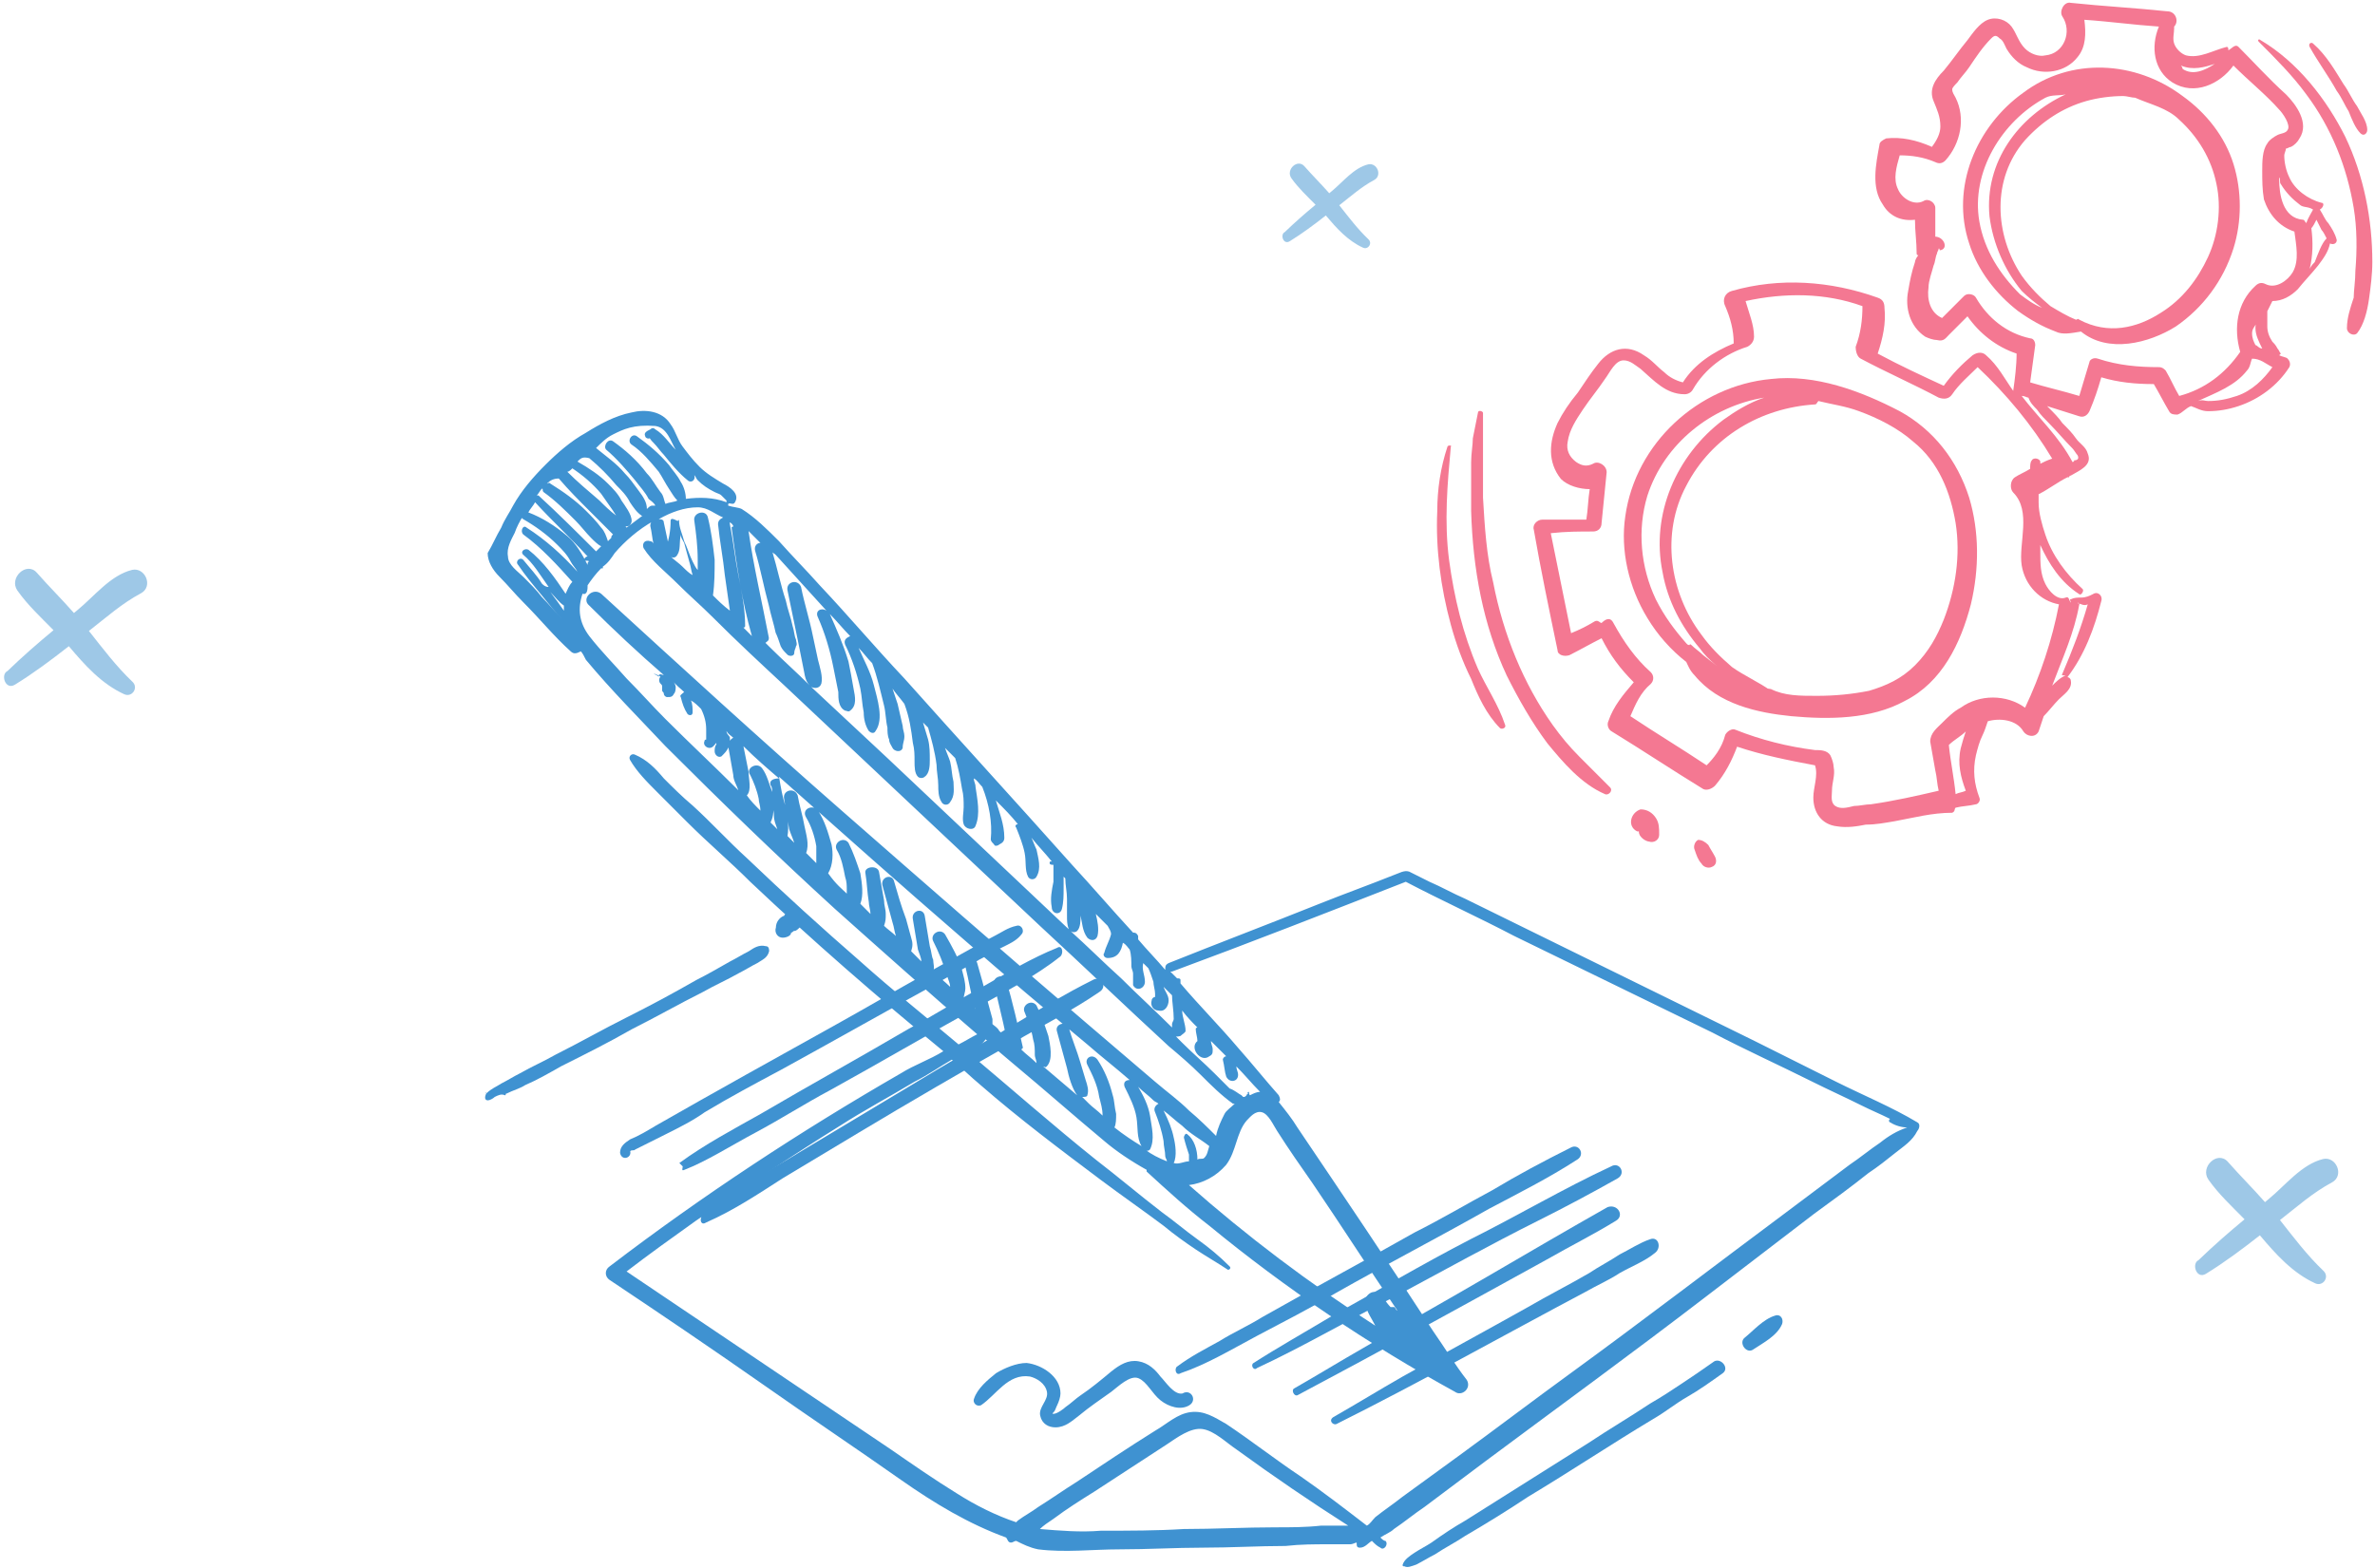 <svg width="415" height="274" viewBox="0 0 415 274" fill="none" xmlns="http://www.w3.org/2000/svg">
<path d="M87.58 92.226C88.172 90.745 89.06 89.561 89.652 88.376C91.132 85.711 93.204 83.341 95.276 81.268C97.348 79.195 99.716 77.122 102.38 75.641C104.748 74.161 107.412 72.68 110.372 72.088C112.74 71.495 115.7 71.791 117.18 74.161C118.068 75.345 118.364 76.826 119.252 78.011C120.14 79.195 121.028 80.38 122.212 81.564C123.396 82.749 124.876 83.638 126.356 84.526C127.54 85.118 129.316 86.303 128.428 87.784C128.132 88.376 127.54 87.784 127.244 88.08C127.244 88.08 127.244 88.08 127.244 88.376C128.132 88.672 129.02 88.672 129.612 88.968C131.98 90.449 134.052 92.522 136.124 94.595C138.492 97.261 140.86 99.63 143.228 102.295C148.26 107.626 152.996 113.253 158.028 118.584C167.796 129.541 177.564 140.203 187.332 151.161C190.884 155.011 194.436 159.157 197.988 163.007C198.284 163.007 198.58 163.007 198.876 163.599C198.876 163.895 198.876 163.895 198.876 164.191C200.356 165.968 202.132 167.745 203.612 169.522C203.612 168.93 203.612 168.634 204.204 168.338C213.084 164.784 221.668 161.526 230.548 157.972C234.988 156.195 239.132 154.714 243.572 152.938C244.46 152.641 245.348 152.049 246.236 152.345C247.42 152.938 248.604 153.53 249.788 154.122C251.86 155.011 253.932 156.195 256.004 157.084C272.876 165.376 289.748 173.668 306.62 181.961C311.356 184.33 316.092 186.699 320.828 189.068C325.564 191.438 330.596 193.511 335.036 196.176C335.628 196.472 335.332 197.361 335.036 197.657C334.148 199.434 332.668 200.322 331.188 201.507C329.708 202.691 328.228 203.876 326.452 205.061C323.492 207.43 320.236 209.799 316.98 212.168C310.764 216.907 304.252 221.941 298.036 226.68C285.308 236.453 272.284 245.93 259.556 255.407C256.004 258.072 252.452 260.738 248.9 263.403C247.124 264.588 245.348 266.068 243.572 267.253C242.98 267.845 242.092 268.141 241.204 268.734C241.5 269.03 241.796 269.326 242.092 269.326C242.684 269.918 241.796 271.103 241.204 270.511C240.612 270.214 240.316 269.918 239.724 269.326C239.132 269.622 238.54 270.511 237.652 270.511C237.06 270.511 237.06 270.214 237.06 269.622C236.764 269.622 236.468 269.918 235.876 269.918C234.692 269.918 233.212 269.918 232.028 269.918C229.66 269.918 227.292 269.918 224.628 270.214C219.892 270.214 215.156 270.511 210.124 270.511C205.388 270.511 200.652 270.807 195.62 270.807C190.884 270.807 186.148 271.399 181.412 270.807C179.932 270.511 178.748 269.918 177.564 269.326C177.268 269.326 176.972 269.622 176.676 269.622C176.084 269.622 176.084 269.03 175.788 268.734C169.276 266.364 163.356 262.811 157.436 258.664C149.444 253.038 141.452 247.707 133.46 242.08C124.58 235.861 115.404 229.641 106.524 223.718C105.636 223.126 105.636 221.941 106.524 221.349C122.804 208.911 139.972 197.657 157.436 187.588C159.804 186.107 162.468 185.218 164.836 183.738C153.292 174.261 142.044 164.488 131.092 154.122C127.54 150.568 123.692 147.311 120.14 143.757C118.364 141.98 116.588 140.203 114.812 138.426C113.036 136.649 111.26 134.872 110.076 132.799C109.78 132.207 110.372 131.614 110.964 131.911C113.036 132.799 114.516 134.28 115.996 136.057C117.476 137.538 119.252 139.314 121.028 140.795C124.284 143.757 127.244 147.014 130.5 149.976C137.012 156.195 143.524 162.118 150.332 168.041C155.956 173.076 161.876 177.814 167.5 182.553C168.684 181.961 169.572 181.368 170.756 180.776C162.468 173.668 154.18 166.264 145.892 158.861C135.828 149.68 126.06 140.203 116.292 130.43C111.556 125.395 106.82 120.657 102.38 115.326C102.084 114.734 101.788 114.141 101.492 113.845C100.9 114.141 100.308 114.438 99.716 113.845C96.756 111.18 94.388 108.218 91.428 105.257C89.948 103.776 88.764 102.295 87.284 100.814C86.1 99.63 85.212 98.149 85.212 96.668C86.1 95.188 86.692 93.707 87.58 92.226ZM98.532 106.738C98.532 106.441 98.532 106.145 98.532 105.849C97.644 105.257 97.052 104.368 96.164 103.48C97.052 104.664 97.94 105.849 98.532 106.738ZM105.044 95.484C104.452 95.188 103.86 94.595 103.268 94.003C102.38 93.114 101.492 91.93 100.604 91.041C98.828 89.264 97.052 87.487 94.98 86.007C94.684 85.711 94.98 85.414 94.684 85.414C94.388 85.711 94.092 86.303 93.796 86.599H94.092C97.644 89.857 100.9 93.114 104.156 96.372C104.748 95.78 105.044 95.484 105.044 95.484ZM102.972 98.149C102.676 97.853 102.084 98.149 102.084 97.853C102.084 97.557 102.38 97.261 102.676 97.261C99.716 94.003 96.46 91.041 93.5 87.784C93.204 88.376 92.612 88.968 92.316 89.561C94.684 90.449 97.052 91.93 99.124 93.707C100.604 94.891 101.788 96.964 102.676 98.741C102.676 98.445 102.676 98.149 102.972 98.149ZM95.572 84.526C95.868 84.526 95.868 84.23 96.164 84.526C98.532 86.007 100.604 87.487 102.38 89.264C103.268 90.153 104.156 91.041 105.044 92.226C105.636 92.818 105.932 93.707 106.228 94.595C106.524 94.299 106.524 94.299 106.82 94.003C106.82 93.707 106.82 93.707 107.116 93.411C106.82 93.114 106.228 92.522 105.932 92.226C105.044 91.338 103.86 90.153 102.972 89.264C101.196 87.487 99.42 85.711 97.644 83.638C96.756 83.638 96.164 83.934 95.572 84.526C95.868 84.526 95.868 84.526 95.572 84.526ZM100.9 80.676C102.972 81.861 104.748 83.045 106.228 84.526C107.116 85.414 108.004 86.303 108.596 87.487C109.188 88.376 110.372 89.857 110.372 91.041C110.372 91.634 109.78 92.226 109.188 91.93C108.3 91.338 107.708 90.153 107.116 89.264C106.524 88.376 105.636 87.191 105.044 86.303C103.564 84.526 101.788 83.045 100.012 81.861C99.716 82.157 99.42 82.453 99.124 82.453C100.9 84.23 102.676 85.711 104.748 87.487C105.636 88.376 106.524 89.264 107.708 90.153C108.3 90.745 108.892 91.338 109.484 92.226C110.668 91.338 111.852 90.449 113.036 89.561C112.74 89.857 112.444 90.153 112.148 90.153C111.26 89.561 110.668 88.672 110.076 87.784C109.484 86.599 108.596 85.711 107.708 84.822C106.228 83.045 104.748 81.564 102.972 80.084C101.788 79.787 101.492 80.084 100.9 80.676ZM107.116 75.938C105.932 76.53 105.044 77.418 104.156 78.307C105.932 79.787 107.708 80.972 109.188 82.749C110.076 83.638 110.668 84.526 111.556 85.711C112.444 86.895 113.036 87.784 113.036 88.968C113.332 88.672 113.628 88.376 113.924 88.376C114.22 88.376 114.22 88.376 114.516 88.376C114.22 87.784 113.628 87.487 113.332 87.191C112.74 86.007 111.852 85.118 110.964 83.934C109.484 82.157 107.708 80.084 105.932 78.603C105.34 78.011 106.228 76.53 107.116 77.122C109.188 78.603 111.26 80.38 113.036 82.749C113.924 83.638 114.516 84.822 115.404 86.007C115.996 86.599 115.996 87.487 116.292 88.08C116.884 87.784 117.772 87.784 118.364 87.487C117.772 86.895 117.476 86.303 116.884 85.414C116.292 84.526 115.7 83.341 115.108 82.453C113.628 80.676 112.148 78.899 110.372 77.714C109.484 77.122 110.372 75.641 111.26 76.234C113.332 77.714 115.108 79.195 116.884 81.268C117.476 82.157 118.364 83.045 118.956 84.23C119.548 85.118 119.844 86.303 119.844 87.191C122.212 86.895 124.58 86.895 126.948 87.784C126.948 87.784 126.948 87.784 126.948 87.487C126.652 87.191 126.356 86.895 126.06 86.599C125.764 86.303 125.468 86.303 124.876 86.007C123.692 85.414 122.804 84.822 121.916 83.934C121.62 83.638 121.62 83.341 121.324 83.045C121.62 83.934 120.732 84.526 120.14 83.934C118.66 82.749 117.18 80.972 115.996 79.491C115.404 78.899 114.812 78.011 114.22 77.418C113.924 77.122 113.628 76.826 113.332 76.234C113.332 76.234 113.628 76.234 113.628 76.53C113.332 76.826 112.74 76.53 112.74 76.234C112.444 75.641 113.036 75.345 113.628 75.049C113.924 74.753 114.22 74.753 114.516 75.049C115.996 75.938 116.884 77.418 118.068 78.603C117.18 77.122 116.588 74.753 114.516 74.457C110.668 74.161 108.892 75.049 107.116 75.938ZM116.292 96.668C116.588 96.964 116.884 96.964 116.884 97.261C116.588 96.964 115.996 96.668 116.292 96.076C116.884 94.299 117.18 92.818 117.18 91.041C117.18 90.449 117.772 90.745 118.364 91.041C118.364 91.041 118.66 91.041 118.66 90.745C118.66 90.745 118.66 90.745 118.66 91.041C118.66 92.226 119.252 93.411 119.548 94.595C120.14 95.78 120.436 96.964 121.028 98.149C121.324 98.741 121.62 99.334 121.916 99.63C121.916 99.037 121.916 98.445 121.916 97.853C121.916 95.484 121.62 93.114 121.324 91.041C121.028 89.561 123.396 88.968 123.692 90.449C124.284 92.818 124.58 95.188 124.876 97.853C124.876 99.926 124.876 101.999 124.58 104.072C125.468 104.961 126.356 105.849 127.54 106.738C127.244 104.664 126.948 102.591 126.652 100.518C126.356 97.557 125.764 94.595 125.468 91.634C125.468 91.041 125.764 90.745 126.356 90.449C124.876 89.857 123.692 88.672 121.916 88.672C119.548 88.672 117.18 89.561 115.108 90.745C115.404 90.745 115.996 90.745 115.996 91.338C116.292 92.818 116.588 94.003 116.884 95.484C116.588 96.076 116.292 96.372 116.292 96.668ZM118.364 96.964C118.068 97.557 117.476 97.557 117.18 97.261C117.772 97.853 118.66 98.445 119.252 99.037C119.844 99.63 120.436 100.222 121.028 100.518C120.732 99.63 120.732 99.037 120.436 98.149C120.14 96.964 119.844 96.076 119.548 94.891C119.252 94.299 118.956 94.003 118.956 93.411C118.66 94.891 118.956 96.076 118.364 96.964ZM126.948 91.041C127.244 91.041 127.54 91.041 127.54 91.634C128.132 94.595 128.428 97.557 129.02 100.518C129.612 103.48 130.204 106.441 130.204 109.403C130.204 109.699 129.908 109.699 129.908 109.699C130.5 110.291 130.796 110.588 131.388 111.18C129.612 104.961 128.724 98.741 127.836 92.226C127.836 91.93 128.132 92.226 128.132 91.93C127.836 91.338 127.54 91.338 126.948 91.041ZM111.852 75.938C111.852 75.938 111.556 75.938 111.852 75.938V75.938ZM126.356 86.895C126.356 86.895 126.652 86.895 126.356 86.895C126.652 86.895 126.652 86.895 126.356 86.895C126.652 86.895 126.652 86.895 126.356 86.895ZM155.956 120.361C156.252 121.249 156.548 122.138 156.844 123.026C157.14 124.211 157.436 125.691 157.732 126.876C157.732 127.468 158.028 128.061 158.028 128.653C158.028 129.541 157.732 129.838 157.732 130.726C157.436 131.614 156.252 131.318 155.956 130.726C155.66 130.134 155.364 129.838 155.364 129.245C155.068 128.653 155.068 127.764 155.068 127.172C154.772 125.988 154.772 124.507 154.476 123.322C153.884 120.953 153.292 118.288 152.404 115.918C151.516 115.03 150.924 114.141 150.036 113.253C150.924 115.326 152.108 117.399 152.7 119.768C153.292 122.138 154.476 125.691 152.996 127.764C152.7 128.357 152.108 128.061 151.812 127.764C151.22 126.876 150.924 125.691 150.924 124.507C150.628 123.026 150.628 121.841 150.332 120.361C149.74 117.695 148.852 115.03 147.668 112.661C147.372 111.772 147.964 111.476 148.556 111.18C147.372 109.995 146.188 108.514 145.004 107.33C146.188 109.995 147.372 112.661 148.26 115.622C148.556 117.103 148.852 118.584 149.148 120.361C149.444 121.841 149.74 123.322 148.556 124.211C148.26 124.507 147.964 124.211 147.668 124.211C146.484 123.618 146.484 122.138 146.484 120.953C146.188 119.472 145.892 117.991 145.596 116.511C145.004 113.549 144.116 110.588 142.932 107.922C142.34 106.738 143.524 106.145 144.412 106.738C141.452 103.48 138.492 100.222 135.532 96.964C135.236 96.668 134.94 96.668 134.94 96.372C135.828 99.334 136.42 102.295 137.308 104.961C137.604 106.441 138.196 107.922 138.492 109.403C138.788 110.291 138.788 111.18 139.084 111.772C139.084 112.068 139.38 112.661 139.084 112.957C139.084 113.253 138.788 113.549 138.788 114.141C138.788 114.734 137.9 114.734 137.604 114.438C137.012 113.845 136.716 113.549 136.42 112.957C136.124 112.068 135.828 111.18 135.532 110.588C135.236 109.107 134.644 107.33 134.348 105.849C133.46 102.591 132.868 99.334 131.98 96.372C131.684 95.484 132.276 94.891 132.868 94.891C132.276 94.299 131.388 93.411 130.796 92.818C131.684 99.037 133.164 105.257 134.348 111.476C134.348 112.068 134.052 112.068 133.756 112.364C134.052 112.661 134.052 112.661 134.348 112.957C136.716 115.326 139.084 117.399 141.452 119.768C140.564 118.88 140.564 117.399 140.268 116.214C139.972 114.734 139.676 113.253 139.38 111.772C138.788 108.811 138.196 106.145 137.604 103.184C137.308 101.703 139.38 101.111 139.972 102.591C140.564 105.553 141.452 108.218 142.044 111.18C142.34 112.661 142.636 113.845 142.932 115.326C143.228 116.511 143.82 118.288 143.524 119.472C143.228 120.361 142.34 120.361 141.748 120.064C146.188 124.211 150.628 128.357 155.068 132.503C165.724 142.572 176.084 152.345 186.74 162.414C186.444 161.526 186.444 160.934 186.444 160.045C186.444 159.157 186.444 158.268 186.444 157.084C186.444 155.899 186.148 154.714 186.148 153.53L185.852 153.234C185.852 153.826 185.852 154.714 185.852 155.307C185.852 156.491 185.852 157.676 185.556 158.861C185.26 160.045 183.78 159.749 183.78 158.564C183.484 157.084 183.78 155.603 184.076 154.122C184.076 153.53 184.076 152.641 184.076 152.049C184.076 151.753 184.076 151.457 184.076 151.161C183.78 151.161 183.188 151.161 183.484 150.568C183.484 150.568 183.484 150.568 183.78 150.568C182.596 149.088 181.412 147.903 180.228 146.422C180.524 147.014 180.82 147.903 181.116 148.495C181.412 149.976 182.004 151.753 181.116 153.234C180.82 153.826 179.932 153.826 179.636 153.234C179.044 152.049 179.34 150.568 179.044 149.088C178.748 147.607 178.156 146.126 177.564 144.645C177.268 144.349 177.564 144.053 177.86 144.053C176.676 142.572 175.492 141.388 174.012 139.907C174.604 141.98 175.492 144.053 175.492 146.422C175.492 147.014 175.196 147.311 174.604 147.607C174.308 147.903 173.716 147.903 173.716 147.607C173.42 147.311 173.124 147.014 173.124 146.718C173.42 143.757 172.828 140.499 171.644 137.538C171.052 136.945 170.756 136.353 170.164 136.057C170.164 136.649 170.46 136.945 170.46 137.538C170.756 139.611 171.348 142.276 170.46 144.349C170.164 145.238 168.684 144.941 168.388 144.053C168.092 143.164 168.388 141.98 168.388 141.091C168.388 139.907 168.388 139.018 168.092 137.834C167.796 136.057 167.5 134.28 166.908 132.503C166.316 131.911 165.724 131.318 165.132 130.726C165.428 131.614 165.724 132.207 166.02 133.095C166.316 134.28 166.316 135.464 166.612 136.649C166.612 137.834 166.908 139.018 166.02 140.203C165.724 140.795 164.836 140.795 164.54 140.203C163.948 139.314 163.948 138.13 163.948 137.241C163.948 136.057 163.652 134.872 163.652 133.688C163.356 131.318 162.764 129.245 162.172 127.172C161.876 126.876 161.58 126.58 161.284 126.284C161.58 127.172 161.876 128.357 162.172 129.245C162.468 130.43 162.468 131.614 162.468 132.799C162.468 133.688 162.468 135.168 161.58 135.761C161.284 136.057 160.692 136.057 160.396 135.761C159.804 135.168 159.804 133.984 159.804 133.095C159.804 131.911 159.804 131.022 159.508 129.838C159.212 127.468 158.916 125.395 158.028 123.026C157.14 121.841 156.548 121.249 155.956 120.361ZM200.06 171.595C200.06 172.78 198.58 173.372 197.988 172.188C197.988 171.891 197.988 171.891 197.988 171.595C197.988 171.003 197.988 170.707 197.988 170.114C197.988 169.818 197.692 169.226 197.692 168.93C197.692 168.041 197.692 166.857 197.396 165.968C197.1 165.672 196.804 165.08 196.212 164.784C195.916 166.264 195.324 167.449 193.548 167.449C192.956 167.449 192.66 166.857 192.956 166.561C193.252 165.376 193.844 164.488 194.14 163.303C194.14 162.711 193.844 162.414 193.548 161.822L193.252 161.526C192.66 160.934 192.068 160.341 191.476 159.749C191.772 160.934 192.068 162.414 191.772 163.599C191.476 164.488 190.588 164.488 189.996 163.895C189.108 162.711 189.108 161.23 188.812 160.045C188.516 158.861 188.516 157.676 188.516 156.491C188.516 156.491 188.516 156.491 188.516 156.195C188.516 156.491 188.812 156.788 188.812 157.084C188.812 157.972 188.812 159.157 188.812 160.045C188.812 160.934 188.812 162.118 188.22 162.711C187.924 163.007 187.332 163.007 187.036 162.711C189.996 165.376 192.956 168.338 195.916 171.003C198.876 173.964 201.836 176.63 204.796 179.591C204.796 179.295 204.796 179.295 204.796 178.999C204.796 179.295 204.796 179.295 204.796 178.999C204.796 178.703 205.092 178.407 205.092 178.111C205.092 176.63 204.796 175.149 204.796 173.964C204.204 173.372 203.908 173.076 203.316 172.484C203.612 173.372 204.204 173.964 204.204 174.853C204.204 175.741 203.612 176.926 202.428 176.63C201.54 176.63 200.948 175.741 201.244 174.853C201.244 174.557 201.54 174.261 201.836 174.261C201.836 173.964 201.836 173.964 201.836 173.668C201.836 173.076 201.54 172.188 201.54 171.595C201.244 170.707 200.948 169.818 200.652 169.226C200.356 168.93 200.06 168.634 199.764 168.338C199.468 169.522 200.06 170.411 200.06 171.595ZM200.948 200.914C200.652 201.211 200.356 201.211 200.06 200.914C201.244 201.803 202.428 202.395 203.908 202.988C203.908 202.691 203.612 202.395 203.612 202.099C203.612 201.211 203.316 200.322 203.316 199.434C203.02 197.657 202.428 195.88 201.836 194.399C201.54 193.807 201.836 193.214 202.428 192.918C202.132 192.622 201.836 192.622 201.54 192.326C200.652 191.438 199.764 190.845 198.876 189.957C199.764 191.438 200.652 193.214 200.948 194.991C201.244 197.064 201.836 199.138 200.948 200.914ZM205.092 198.841C205.388 200.026 205.684 202.099 205.092 203.284C205.98 203.58 206.868 202.988 207.756 202.988C207.756 202.691 207.756 202.099 207.756 201.803C207.46 200.914 207.164 200.026 206.868 198.841C206.868 198.545 207.164 197.953 207.46 198.249C208.644 199.138 209.236 200.914 209.236 202.691C209.532 202.395 210.124 202.691 210.42 202.395C211.012 201.803 211.012 201.211 211.308 200.322C209.828 199.138 208.052 198.249 206.572 196.768C205.388 195.88 204.5 194.991 203.316 194.103C204.204 195.88 204.796 197.361 205.092 198.841ZM207.756 207.134C217.82 216.018 228.772 224.311 240.316 231.714C239.724 230.53 238.836 229.345 238.54 227.864C238.244 226.68 239.724 225.199 240.908 226.088C241.796 226.68 242.092 227.568 242.98 228.457C243.276 228.457 243.276 228.457 243.572 228.457C243.868 228.457 243.868 229.049 244.164 229.049C239.132 221.645 234.396 214.241 229.364 206.838C227.292 203.876 225.22 200.914 223.148 197.657C222.556 196.768 221.668 194.695 220.484 194.399C219.3 194.103 218.412 195.288 217.82 195.88C216.044 197.953 216.044 201.211 214.268 203.58C212.492 205.653 210.124 206.838 207.756 207.134ZM216.932 191.438L217.228 191.734C217.524 191.734 217.524 191.734 217.82 191.438C217.82 191.141 218.412 191.141 218.116 191.141C217.82 191.141 218.116 190.845 218.116 190.845C218.412 190.845 218.116 191.141 218.412 191.438C219.004 191.141 219.596 190.845 220.188 190.845C218.708 189.364 217.524 187.884 216.044 186.403C216.044 186.995 216.34 187.291 216.34 187.884C216.34 189.068 214.86 189.364 214.268 188.18C213.972 187.291 213.972 186.403 213.676 185.218C213.676 184.922 213.972 184.626 214.268 184.626C213.38 183.738 212.492 182.849 211.604 181.961C211.604 182.553 211.9 182.849 211.9 183.441C211.9 184.034 211.9 184.33 211.308 184.626C209.828 185.811 207.756 183.145 209.236 181.961C209.236 181.368 208.94 180.48 208.94 179.888C208.94 179.591 209.236 179.591 209.236 179.591C208.348 178.703 207.46 177.814 206.572 176.63C206.572 177.814 207.164 178.999 207.164 180.184C207.164 180.48 206.572 180.776 206.276 181.072C205.388 181.368 204.5 181.072 204.204 179.888C205.092 180.776 205.684 181.368 206.572 182.257C208.348 184.034 210.42 185.811 212.196 187.588C213.084 188.476 213.972 189.364 214.86 190.253C215.748 190.549 216.34 191.141 216.932 191.438ZM206.868 267.253C212.196 267.253 217.524 266.957 222.852 266.957C225.516 266.957 228.18 266.957 230.844 266.661C232.324 266.661 233.508 266.661 234.988 266.661C235.284 266.661 235.284 266.661 235.58 266.661C229.068 262.514 222.556 258.072 216.044 253.334C214.268 252.149 212.196 250.076 210.124 249.78C208.052 249.484 205.684 251.261 203.908 252.445C199.764 255.111 195.324 258.072 191.18 260.738C188.812 262.218 186.444 263.699 184.076 265.476C183.188 266.068 182.3 266.661 181.708 267.253C185.26 267.549 188.812 267.845 192.364 267.549C197.396 267.549 202.132 267.549 206.868 267.253ZM169.276 184.034C176.676 190.253 184.076 196.768 191.476 202.691C195.324 205.653 199.172 208.911 203.02 211.872C205.092 213.353 207.164 215.13 209.236 216.611C211.308 218.091 213.084 219.572 214.86 221.349C215.156 221.645 214.86 221.941 214.564 221.941C212.788 220.757 210.716 219.572 208.94 218.388C207.164 217.203 205.092 215.722 203.316 214.241C199.764 211.576 195.916 208.911 192.364 206.245C185.26 200.914 178.156 195.584 171.348 189.661C169.572 188.18 168.092 186.699 166.316 185.218C164.244 186.403 162.172 187.884 159.804 189.068C155.364 191.734 150.924 194.103 146.78 196.768C138.196 202.099 129.908 207.726 121.62 213.353C117.476 216.314 113.332 219.276 109.484 222.238C124.876 232.603 140.268 242.968 155.66 253.334C159.508 255.999 163.356 258.664 167.204 261.034C170.46 263.107 174.012 264.884 177.564 266.068L177.86 265.772C179.044 264.884 180.228 264.291 181.412 263.403C183.78 261.922 185.852 260.441 188.22 258.961C192.66 255.999 197.1 253.038 201.836 250.076C203.908 248.891 205.684 247.114 208.052 246.818C210.42 246.522 212.196 247.707 214.268 248.891C218.708 251.853 222.852 255.111 227.292 258.072C231.14 260.738 234.988 263.699 238.836 266.661C239.428 266.364 239.724 265.772 240.316 265.18C241.796 263.995 243.572 262.811 245.052 261.626C248.308 259.257 251.564 256.888 254.82 254.518C261.332 249.78 267.548 245.041 274.06 240.303C287.084 230.826 299.812 221.053 312.54 211.576C316.092 208.911 319.644 206.245 323.196 203.58C324.972 202.395 326.748 200.914 328.524 199.73C330.004 198.545 331.484 197.657 333.26 197.064C332.372 197.064 331.188 196.768 330.3 196.176C330.004 196.176 330.004 195.584 330.3 195.584C328.524 194.695 327.044 194.103 325.268 193.214C322.308 191.734 319.644 190.549 316.684 189.068C310.764 186.107 304.844 183.441 299.22 180.48C287.676 174.853 276.132 169.226 264.588 163.599C258.372 160.341 251.86 157.38 245.644 154.122C232.028 159.453 218.412 164.784 204.796 169.818C204.796 169.818 204.796 169.818 204.5 169.818C204.796 170.114 205.388 170.707 205.684 171.003C205.98 171.003 206.276 171.003 206.276 171.299C206.276 171.299 206.276 171.595 206.276 171.891C209.532 175.741 213.084 179.295 216.34 183.145C218.708 185.811 221.076 188.772 223.444 191.438C223.74 192.03 223.74 192.326 223.444 192.622C224.628 194.103 225.812 195.584 226.7 197.064C234.692 208.911 242.684 220.757 250.38 232.603C252.452 235.564 254.228 238.526 256.3 241.191C257.188 242.672 255.412 244.153 254.228 243.264C239.132 234.972 224.628 225.199 211.308 214.241C207.46 211.28 203.908 208.022 200.356 204.764C200.356 204.764 200.356 204.764 200.356 204.468C197.692 202.988 195.028 201.211 192.956 199.434C187.628 194.991 182.596 190.549 177.268 186.107C175.492 184.626 173.716 183.145 172.236 181.664C171.348 182.849 170.46 183.441 169.276 184.034ZM147.964 156.195C147.964 155.899 147.964 155.603 147.964 155.603C147.964 154.714 147.964 154.122 147.668 153.234C147.372 151.753 147.076 149.976 146.188 148.495C145.596 147.311 147.372 146.126 148.26 147.311C149.148 149.088 149.74 150.864 150.332 152.641C150.628 154.418 150.924 156.491 150.332 157.972C150.924 158.564 151.516 159.157 152.108 159.749C152.108 159.157 151.812 158.268 151.812 157.676C151.516 155.899 151.516 154.418 151.22 152.641C150.924 151.457 153.292 151.161 153.588 152.345C153.884 154.122 154.18 155.603 154.476 157.38C154.476 158.268 154.772 158.861 154.772 159.749C154.772 160.638 154.772 160.934 154.476 161.822C155.068 162.414 155.956 163.007 156.548 163.599C156.252 162.711 156.252 162.118 155.956 161.23C155.364 159.157 154.772 156.788 154.18 154.714C153.884 153.234 155.956 152.641 156.252 154.122C156.844 156.195 157.436 158.268 158.324 160.638C158.62 161.822 158.916 162.711 159.212 163.895C159.508 164.784 159.508 165.376 159.212 166.264C159.804 166.857 160.396 167.449 160.988 168.041C160.988 167.449 160.692 166.857 160.396 165.968C160.1 164.191 159.804 162.414 159.508 160.638C159.212 159.157 161.284 158.564 161.58 160.045C161.876 161.822 162.172 163.599 162.468 165.376C162.764 166.264 162.764 167.153 163.06 167.745C163.06 168.338 163.356 169.226 163.06 169.818C163.948 170.707 165.132 171.595 166.02 172.484C166.02 171.891 165.724 171.299 165.428 170.411C164.836 168.338 163.948 166.264 163.06 164.488C162.468 163.303 164.244 162.118 165.132 163.303C166.316 165.376 167.5 167.449 168.092 169.522C168.388 170.707 168.684 171.595 168.684 172.78C168.684 173.372 168.388 173.964 168.388 174.557C168.98 175.149 169.868 175.741 170.46 176.334C170.46 176.038 170.164 175.741 170.164 175.445C169.572 173.372 169.276 171.299 168.684 168.93C168.388 167.449 170.46 167.153 170.756 168.338C171.348 170.411 171.94 172.484 172.532 174.853C172.828 176.038 173.124 176.926 173.42 178.111C173.42 178.407 173.42 178.703 173.42 178.999C173.716 179.295 174.308 179.591 174.604 180.184C174.9 180.48 175.196 180.776 175.788 181.072C175.196 178.111 174.308 174.853 173.716 171.891C173.42 170.707 175.492 170.114 175.788 171.299C176.972 175.149 177.86 179.295 178.748 183.145L178.452 183.441C179.34 184.33 180.228 184.922 181.116 185.811C181.116 185.218 180.82 184.922 180.82 184.33C180.82 183.441 180.82 182.553 180.524 181.664C180.228 179.888 179.636 178.407 179.044 176.926C178.452 175.741 180.228 174.557 181.116 175.741C182.004 177.518 182.596 179.295 183.188 181.072C183.484 182.553 184.076 185.218 182.892 186.403C182.596 186.699 182.596 186.403 182.3 186.403C184.372 188.18 186.148 189.661 188.22 191.438C187.332 190.253 186.74 188.18 186.444 186.699C185.852 184.626 185.26 182.257 184.668 180.184C184.372 178.999 186.148 178.407 186.74 179.591C187.332 181.664 188.22 183.738 188.812 185.811C189.108 186.699 189.404 187.884 189.7 188.772C189.996 189.661 190.292 190.549 189.996 191.438C189.996 191.734 189.404 191.734 189.108 191.734C189.404 192.03 189.996 192.622 190.292 192.918C190.884 193.511 191.772 194.103 192.66 194.991C192.66 193.807 192.364 192.918 192.068 191.734C191.772 189.661 190.884 187.884 189.996 186.107C189.404 184.922 190.884 184.034 191.772 185.218C192.956 186.995 193.844 189.068 194.436 191.438C194.732 192.326 194.732 193.511 195.028 194.695C195.028 195.584 195.028 196.472 194.732 197.064C196.212 198.249 197.988 199.434 199.468 200.322C198.58 198.841 198.876 197.064 198.58 195.288C198.284 193.511 197.396 191.734 196.508 189.957C196.212 189.068 196.804 188.772 197.396 188.772C195.028 186.699 192.364 184.626 189.996 182.553C182.892 176.63 175.492 170.411 168.388 164.191C157.436 154.714 146.78 145.238 136.124 135.761C136.42 137.538 136.716 139.314 137.308 141.091C137.604 142.868 137.9 144.349 137.604 146.126C137.9 146.422 138.492 147.014 138.788 147.311C138.492 146.422 138.196 145.83 137.9 144.941C137.604 143.164 137.308 141.388 137.012 139.611C136.716 138.13 138.788 137.538 139.38 139.018C139.676 140.795 140.268 142.572 140.564 144.349C140.86 145.83 141.452 147.607 140.86 149.088C141.452 149.68 142.044 150.272 142.636 150.864V150.568C142.636 149.68 142.636 148.791 142.636 147.903C142.34 146.126 141.748 144.349 140.86 142.868C139.972 141.388 142.044 140.499 142.932 141.684C144.116 143.461 144.708 145.534 145.3 147.607C145.596 149.088 145.596 151.161 144.708 152.641C146.188 154.714 147.076 155.307 147.964 156.195ZM130.5 139.018C130.204 139.314 130.204 139.018 130.5 139.018C131.092 139.907 131.98 140.795 132.868 141.684C132.868 140.795 132.572 140.203 132.572 139.611C132.276 138.13 131.684 136.649 131.092 135.464C130.204 134.28 132.276 133.095 133.164 134.28C134.052 135.464 134.348 136.945 134.94 138.426C134.94 138.13 134.94 137.538 134.644 137.241C134.348 136.353 135.236 136.057 136.124 136.057C134.052 134.28 131.98 132.503 129.908 130.43C130.204 131.911 130.5 133.391 130.796 134.872C130.796 136.057 131.388 138.13 130.5 139.018ZM134.94 140.203C135.236 141.388 135.236 142.572 134.644 143.757C134.94 144.053 135.532 144.645 135.828 144.941C135.532 144.053 135.236 143.461 135.236 142.572C135.236 141.684 134.94 141.091 134.94 140.203ZM102.972 111.18C105.044 113.845 107.412 116.214 109.484 118.584C111.852 120.953 113.924 123.322 116.292 125.691C120.436 129.838 124.876 133.984 129.02 138.13C128.724 137.241 128.132 136.353 128.132 135.464C127.836 133.688 127.54 132.207 127.244 130.43C127.244 129.838 127.54 129.245 128.132 128.949C127.836 128.653 127.244 128.357 126.948 127.764C126.948 128.357 127.54 128.653 127.54 128.949C127.54 129.541 127.54 130.134 127.244 130.726C126.948 131.318 126.652 131.614 126.06 132.207C125.468 132.503 124.876 131.911 124.876 131.318C124.876 131.022 124.876 130.43 125.172 130.134V129.838C124.876 130.134 124.58 130.726 123.988 130.726C123.396 130.726 122.804 130.134 123.1 129.541C123.1 129.245 123.396 129.245 123.692 129.245H123.396C123.396 129.245 123.396 129.245 123.692 129.245C123.396 129.245 123.692 129.838 123.396 129.245C123.396 128.653 123.396 128.061 123.396 127.468C123.396 126.284 123.1 125.099 122.508 123.914C121.916 123.322 121.324 122.73 120.732 122.434C121.028 123.026 121.028 123.914 121.028 124.507C121.028 125.099 120.436 125.099 120.14 124.803C119.548 123.914 119.252 123.026 118.956 121.841C118.66 121.545 119.252 121.249 119.548 120.953C118.956 120.361 118.068 119.768 117.476 118.88C117.772 119.176 118.068 119.768 118.068 120.064C118.068 120.361 118.068 120.953 117.772 121.249C117.476 121.841 117.18 121.841 116.588 121.841C116.292 121.841 115.996 121.545 115.996 121.249C115.996 120.953 115.7 120.953 115.7 120.657C115.7 120.361 115.7 120.361 115.7 120.064C115.7 119.768 115.7 119.768 115.404 119.472C115.108 119.176 115.108 118.584 115.404 118.288C115.108 117.991 114.812 117.991 114.22 117.695C114.22 117.695 114.22 117.399 114.22 117.695C114.516 117.991 114.812 117.991 115.108 118.288V117.991C115.404 117.695 115.7 117.991 115.996 117.991C111.556 114.141 107.116 109.995 102.972 105.849C101.492 104.664 103.564 102.591 105.044 103.776C118.956 116.511 132.868 129.245 147.076 141.684C161.284 154.122 175.492 166.561 189.7 178.703C193.844 182.257 197.692 185.514 201.836 189.068C203.908 190.845 205.98 192.326 207.756 194.103C209.532 195.584 211.012 197.064 212.492 198.545C212.788 197.064 213.38 195.88 213.972 194.695C214.268 194.103 215.156 193.511 215.748 192.918C215.748 192.918 215.748 192.918 215.452 192.918C213.38 191.438 211.604 189.661 209.828 187.884C208.052 186.107 205.98 184.33 204.204 182.849C196.804 176.038 189.404 168.93 181.708 161.822C166.908 147.903 152.108 133.984 137.012 119.768C132.868 115.918 128.724 112.068 124.58 107.922C122.508 105.849 120.436 104.072 118.364 101.999C116.292 99.926 113.924 98.149 112.444 95.78C112.148 94.891 112.74 94.299 113.628 94.595C113.924 94.595 114.22 94.891 114.22 95.188C113.924 94.003 113.924 93.114 113.628 91.93C113.628 91.338 113.924 91.041 114.22 91.041C111.556 92.522 109.188 94.595 107.412 96.668C106.82 97.557 106.228 98.445 105.34 99.037V99.334C105.34 99.334 105.34 99.334 105.044 99.334C104.156 100.222 103.268 101.407 102.676 102.295C102.676 102.888 102.676 104.072 101.788 103.776C100.9 106.441 101.196 108.811 102.972 111.18ZM123.988 129.245C123.988 129.245 123.988 129.541 124.284 129.541C123.988 129.541 123.988 129.541 123.988 129.245ZM91.428 100.814C92.612 101.999 93.796 103.184 94.684 104.368C95.868 105.553 97.052 107.034 98.236 108.218C97.052 107.034 95.868 105.553 94.684 104.072C93.204 102.295 91.724 100.518 90.54 98.741C89.948 98.149 90.836 97.261 91.428 97.853C92.612 99.334 93.796 100.518 94.684 101.999C94.684 101.999 94.684 101.703 94.684 101.999C94.98 102.295 95.276 102.591 95.868 102.591C94.388 100.518 93.204 98.445 91.428 96.964C90.836 96.372 91.724 95.78 92.316 96.076C94.98 98.149 97.052 101.111 98.828 103.776C99.124 103.184 99.42 102.295 100.012 101.703C97.348 98.741 94.684 95.78 91.428 93.411C90.836 92.818 91.428 91.634 92.02 92.226C95.276 94.299 98.236 96.964 100.9 99.926C100.604 99.334 100.012 98.741 99.716 98.149C99.124 96.964 98.236 96.076 97.348 95.188C95.572 93.411 93.5 91.93 91.428 90.745C90.836 90.449 91.428 89.857 91.724 89.561C91.724 89.857 91.428 89.857 91.428 90.153C90.836 91.041 90.244 92.226 89.948 93.114C89.356 94.299 88.468 95.78 88.764 97.261C88.764 98.741 90.54 99.926 91.428 100.814Z" fill="#3F92D1"/>
<path d="M304.889 233.787C303.705 234.676 305.185 236.749 306.369 235.86C308.145 234.676 310.513 233.491 311.401 231.418C311.697 230.53 311.105 229.641 310.217 229.937C308.145 230.53 306.369 232.603 304.889 233.787Z" fill="#3F92D1"/>
<path d="M136.465 186.995C145.641 181.961 154.521 176.926 163.697 171.891C166.065 170.411 168.729 169.226 171.097 167.745C172.281 167.153 173.761 166.264 174.945 165.672C176.129 165.08 177.609 164.488 178.497 163.303C179.089 162.711 178.497 161.526 177.609 161.822C176.129 162.118 174.945 163.007 173.761 163.599C172.577 164.191 171.097 165.08 169.913 165.672C167.249 167.153 164.585 168.634 161.921 170.114C156.593 173.076 151.561 176.038 146.233 178.999C135.577 184.922 124.921 190.845 114.561 196.768C113.081 197.657 111.601 198.545 110.121 199.138C109.233 199.73 108.345 200.322 108.345 201.507C108.641 202.988 110.417 202.395 110.121 201.211C110.417 200.914 110.713 201.211 111.009 200.914C111.601 200.618 112.193 200.322 112.785 200.026C113.969 199.434 115.153 198.841 116.337 198.249C118.705 197.064 121.073 195.88 123.145 194.399C127.585 191.734 132.025 189.364 136.465 186.995Z" fill="#3F92D1"/>
<path d="M132.026 197.953C136.466 195.584 140.61 192.918 145.05 190.549C153.634 185.811 162.218 180.776 170.802 176.038C175.538 173.372 180.866 170.707 185.306 167.153C185.898 166.561 185.602 165.08 184.714 165.672C180.274 167.449 175.834 170.114 171.69 172.484C167.25 174.853 163.106 177.518 158.666 179.888C150.082 184.922 141.498 189.661 132.914 194.695C128.178 197.361 123.146 200.026 118.706 203.284C119.002 203.58 119.002 203.58 119.298 203.876C119.298 204.172 119.002 204.764 119.594 204.468C123.442 202.988 127.586 200.322 132.026 197.953Z" fill="#3F92D1"/>
<path d="M192.114 173.372C193.594 172.484 192.41 170.411 190.93 171.299C186.194 173.668 181.754 176.334 177.314 178.999C172.874 181.664 168.138 184.33 163.698 186.995C154.818 192.326 145.938 197.657 137.058 202.987C132.026 205.949 126.994 208.91 122.258 212.464C122.258 212.464 122.258 212.464 122.554 212.761C122.258 213.353 122.554 214.241 123.442 213.649C128.178 211.576 132.618 208.614 136.762 205.949C141.202 203.284 145.642 200.618 150.082 197.953C158.962 192.622 168.138 187.291 177.018 182.257C182.05 179.295 187.378 176.63 192.114 173.372Z" fill="#3F92D1"/>
<path d="M219.641 233.492C224.081 231.122 228.817 228.753 233.257 226.088C242.137 221.053 251.313 216.315 260.193 211.28C265.225 208.615 270.553 205.949 275.585 202.692C277.065 201.803 275.881 199.73 274.401 200.619C269.665 202.988 265.225 205.357 260.785 208.022C256.345 210.392 251.905 213.057 247.169 215.426C238.289 220.461 229.409 225.199 220.529 230.234C218.161 231.715 215.497 232.899 213.129 234.38C210.465 235.861 208.097 237.046 205.729 238.822C205.137 239.119 205.433 240.599 206.321 240.007C210.761 238.526 215.201 235.861 219.641 233.492Z" fill="#3F92D1"/>
<path d="M232.369 230.234C227.929 232.899 223.193 235.564 219.049 238.23C218.457 238.526 219.049 239.71 219.641 239.118C227.929 235.268 235.921 230.53 244.209 226.384C252.497 221.941 260.489 217.499 268.777 213.353C273.513 210.984 277.953 208.614 282.689 205.949C284.169 205.061 282.985 202.987 281.505 203.876C273.217 207.726 265.225 212.464 256.937 216.61C248.353 221.053 240.361 225.791 232.369 230.234Z" fill="#3F92D1"/>
<path d="M259.897 223.126C252.793 227.272 245.393 231.418 238.289 235.564C234.145 237.933 230.297 240.303 226.153 242.672C225.561 242.968 226.153 244.153 226.745 243.856C241.249 236.156 255.753 228.16 270.257 220.164C274.401 217.795 278.545 215.722 282.393 213.353C283.873 212.464 282.689 210.391 280.913 210.983C274.105 214.833 267.001 218.98 259.897 223.126Z" fill="#3F92D1"/>
<path d="M277.658 222.534C274.106 224.607 270.554 226.384 267.002 228.457C259.602 232.603 252.498 236.453 245.098 240.599C240.954 242.968 237.106 245.338 232.962 247.707C232.074 248.299 232.962 249.188 233.554 248.891C248.354 241.488 262.562 233.491 277.066 225.791C279.138 224.607 281.21 223.718 282.986 222.534C285.058 221.349 287.426 220.461 289.202 218.98C290.386 218.091 289.794 216.018 288.314 216.611C286.538 217.203 284.762 218.388 282.986 219.276C281.21 220.461 279.434 221.349 277.658 222.534Z" fill="#3F92D1"/>
<path d="M202.77 240.599C201.882 239.415 200.698 238.23 198.922 237.934C197.146 237.638 195.666 238.526 194.186 239.711C192.41 241.192 190.634 242.672 188.858 243.857C187.97 244.449 187.082 245.338 186.194 245.93C185.898 246.226 184.714 247.115 184.122 247.115C183.826 247.115 183.826 247.115 184.122 246.818C184.418 246.522 184.418 246.226 184.714 245.634C185.01 245.042 185.306 244.153 185.306 243.561C185.306 240.599 182.05 238.526 179.386 238.23C177.61 238.23 175.538 239.118 174.058 240.007C172.578 241.192 170.802 242.672 170.21 244.449C169.914 245.042 170.506 245.93 171.394 245.634C174.058 243.857 176.13 240.007 179.978 240.599C181.162 240.895 182.642 241.784 182.938 243.265C183.234 244.745 181.458 245.93 181.754 247.411C182.05 248.892 183.234 249.484 184.418 249.484C186.194 249.484 187.378 248.299 188.562 247.411C190.338 245.93 192.114 244.745 194.186 243.265C195.37 242.376 197.442 240.303 198.922 240.895C200.402 241.488 201.29 243.561 202.77 244.745C204.25 245.93 206.322 246.522 207.802 245.634C209.282 244.745 208.098 242.672 206.618 243.561C205.138 243.857 203.658 241.488 202.77 240.599Z" fill="#3F92D1"/>
<path d="M84.962 191.142C84.665 191.734 84.665 192.326 85.257 192.326C85.553 192.326 86.145 192.03 86.442 191.734C87.034 191.438 87.626 191.142 88.218 191.438C88.513 191.438 88.218 191.142 88.513 191.142C89.698 190.549 90.882 190.253 91.769 189.661C93.841 188.772 95.913 187.588 97.986 186.403C102.13 184.33 106.274 182.257 110.418 179.888C114.562 177.815 118.706 175.445 122.85 173.372C124.922 172.188 126.994 171.299 129.066 170.115C130.25 169.522 131.138 168.93 132.322 168.338C133.21 167.745 134.098 167.449 134.394 166.265C134.394 165.968 134.394 165.376 133.802 165.376C132.618 165.08 131.73 165.672 130.842 166.265C129.658 166.857 128.77 167.449 127.586 168.042C125.514 169.226 123.442 170.411 121.666 171.299C117.522 173.668 113.674 175.742 109.53 177.815C105.386 179.888 101.242 182.257 97.097 184.33C95.025 185.515 92.954 186.403 90.882 187.588C89.698 188.18 88.809 188.772 87.626 189.365C86.737 189.957 85.85 190.253 84.962 191.142C84.665 190.845 84.962 190.845 84.962 191.142C84.962 190.845 84.962 191.142 84.962 191.142Z" fill="#3F92D1"/>
<path d="M138.241 163.006C138.537 163.006 138.537 163.006 138.241 163.006C138.537 163.006 138.537 162.71 138.833 162.71C139.129 162.71 139.425 162.414 139.721 162.118C140.017 161.822 140.017 161.23 140.017 160.933C139.721 160.341 139.425 160.045 138.833 159.749C138.537 159.749 138.537 159.749 138.241 159.749C137.945 159.749 138.241 159.749 138.241 159.749C137.945 159.749 137.945 159.749 137.649 159.749C137.353 159.749 137.057 159.749 137.057 160.045C136.169 160.341 135.577 161.23 135.577 162.118C135.281 163.006 135.873 163.895 136.761 163.895C137.353 163.895 138.241 163.599 138.241 163.006C138.537 163.006 138.241 163.006 138.241 163.006Z" fill="#3F92D1"/>
<path d="M293.938 241.784C292.162 242.968 290.386 244.153 288.314 245.337C284.762 247.707 281.21 249.78 277.658 252.149C270.554 256.591 263.154 261.33 256.05 265.772C253.978 266.957 252.202 268.141 250.13 269.622C249.242 270.214 248.058 270.807 247.17 271.399C246.282 271.991 245.394 272.584 245.098 273.472C245.098 273.768 245.098 273.768 245.394 273.768C245.986 274.064 246.578 273.768 247.466 273.472C248.65 272.88 249.538 272.287 250.722 271.695C252.498 270.511 254.274 269.622 256.05 268.437C259.602 266.364 263.45 263.995 267.002 261.626C274.402 257.184 281.506 252.445 288.906 248.003C290.978 246.818 292.754 245.337 294.826 244.153C296.898 242.968 298.97 241.487 301.042 240.007C302.226 239.118 300.746 237.341 299.562 237.934C297.49 239.414 295.714 240.599 293.938 241.784Z" fill="#3F92D1"/>
<path d="M294.655 115.701C291.991 113.628 289.623 110.963 287.847 108.001C284.591 102.671 283.111 96.155 283.999 90.232C285.775 77.498 296.727 67.428 309.455 66.244C317.151 65.355 325.143 68.317 331.951 71.871C337.871 75.128 342.015 80.459 344.087 86.975C345.863 92.897 345.863 99.413 344.383 105.632C342.607 112.444 339.351 119.255 332.839 122.513C326.919 125.771 319.519 125.771 313.007 125.178C307.087 124.586 300.279 123.105 296.135 118.071C295.247 117.182 294.951 116.294 294.655 115.701ZM317.447 121.624C320.703 121.624 323.663 121.328 326.623 120.736C329.583 119.848 332.247 118.663 334.615 116.294C336.983 113.924 338.463 111.259 339.647 108.298C341.719 102.967 342.607 97.044 341.719 91.417C340.831 86.086 338.759 80.755 334.319 77.201C331.655 74.832 328.103 73.055 324.847 71.871C322.479 70.982 320.111 70.686 317.743 70.094C317.447 70.39 317.447 70.686 317.151 70.686C307.679 71.278 299.095 76.313 294.655 84.901C290.215 93.194 291.695 103.559 297.319 110.963C298.799 113.036 300.575 114.813 302.647 116.59C304.719 118.071 307.383 119.255 309.455 120.736C309.751 120.736 309.455 121.032 309.455 121.032C307.087 121.032 304.719 119.848 302.647 118.367C300.575 116.886 298.503 115.405 297.023 113.332C293.767 109.482 291.399 105.04 290.511 100.005C288.439 89.936 292.879 79.571 301.167 73.351C303.239 71.871 305.607 70.39 308.271 69.501C299.095 70.982 290.807 77.498 287.847 86.678C286.071 92.601 286.663 99.117 289.327 104.744C290.807 107.705 292.583 110.074 294.655 112.444C294.951 112.74 294.951 112.74 295.247 112.74C295.247 112.74 295.247 112.444 295.543 112.74C296.135 113.332 297.023 113.924 297.615 114.517C299.095 115.701 300.575 116.886 302.351 118.071C304.423 119.255 307.087 120.144 309.455 120.44C311.823 121.624 314.487 121.624 317.447 121.624Z" fill="#F47892"/>
<path d="M285.479 119.256C283.111 116.886 281.335 114.517 279.855 111.556C278.079 112.444 276.007 113.629 274.231 114.517C273.343 114.813 272.159 114.517 272.159 113.629C270.679 106.521 269.199 99.413 268.015 92.602C267.719 91.713 268.607 90.825 269.495 90.825C272.159 90.825 274.823 90.825 277.191 90.825C277.487 89.048 277.487 87.271 277.783 85.494C276.007 85.494 273.935 84.902 272.751 83.717C270.383 80.755 270.679 77.202 272.159 73.944C273.047 72.167 274.231 70.39 275.711 68.613C276.895 66.836 278.079 65.059 279.263 63.579C281.335 60.913 284.295 60.025 287.255 62.098C288.735 62.986 289.623 64.171 290.807 65.059C291.695 65.948 292.879 66.54 294.063 66.836C296.135 63.579 299.391 61.505 302.943 60.025C302.943 57.656 302.351 55.582 301.463 53.509C300.871 52.325 301.463 51.14 302.647 50.844C310.935 48.475 319.815 49.067 328.103 52.029C328.991 52.325 329.287 52.917 329.287 53.806C329.583 56.471 328.991 59.136 328.103 61.802C331.951 63.875 335.799 65.652 339.647 67.429C341.127 65.356 342.903 63.579 344.679 62.098C345.567 61.505 346.455 61.505 347.047 62.098C349.119 63.875 350.303 66.244 351.783 68.317C352.079 66.244 352.375 63.875 352.375 61.802C348.823 60.617 345.863 58.248 343.791 55.286C342.607 56.471 341.719 57.359 340.535 58.544C339.943 59.136 339.647 59.729 338.463 59.432C337.871 59.432 336.983 59.136 336.391 58.84C333.727 57.063 332.839 53.806 333.431 50.844C333.727 49.067 334.023 47.586 334.615 45.809C334.615 45.513 334.911 44.921 335.207 44.625C335.207 44.625 334.911 44.625 334.911 44.329C334.911 42.255 334.615 40.479 334.615 38.406C332.247 38.702 330.175 37.813 328.991 35.74C326.919 32.779 327.807 28.632 328.399 25.375C328.399 24.782 328.991 24.486 329.583 24.19C332.247 23.894 334.911 24.486 337.575 25.671C338.463 24.486 339.055 23.302 339.055 22.117C339.055 20.34 338.463 19.155 337.871 17.675C336.983 15.602 338.167 13.825 339.647 12.344C341.127 10.567 342.311 8.79 343.791 7.013C344.679 5.829 345.863 4.052 347.343 3.459C348.823 2.867 350.599 3.459 351.487 4.644C352.375 5.829 352.671 7.309 353.855 8.494C354.743 9.382 356.223 9.975 357.407 9.679C360.663 9.382 362.143 5.532 360.367 2.867C359.775 1.979 360.663 0.202 361.847 0.498C367.471 1.09 373.095 1.386 378.719 1.979C380.199 1.979 380.791 3.756 379.903 4.644V4.94C379.903 5.829 379.607 6.717 379.903 7.606C380.199 8.494 381.087 9.382 381.975 9.679C384.343 10.271 386.711 8.79 389.079 8.198C389.375 8.198 389.375 8.494 389.375 8.79C389.967 8.494 390.559 7.606 391.151 8.198C393.815 10.863 396.479 13.825 399.439 16.49C401.215 18.267 403.583 21.525 401.807 24.19C401.511 24.782 400.919 25.375 400.327 25.671C400.031 25.671 399.735 25.967 399.439 25.967C399.439 26.263 399.143 26.855 399.143 27.152C399.143 28.336 399.439 29.817 400.031 31.002C400.919 33.075 403.287 34.852 405.655 35.444C406.247 35.444 405.951 36.332 405.359 36.629C405.951 37.517 406.247 38.406 406.839 38.998C407.431 39.886 408.023 40.775 408.319 41.959C408.319 42.552 407.727 42.848 407.135 42.552C406.839 44.032 405.951 45.217 405.063 46.402C403.879 47.883 402.695 49.067 401.511 50.548C400.327 51.732 398.847 52.621 397.071 52.621C396.775 53.213 396.479 53.806 396.183 54.398C396.183 55.286 396.183 56.175 396.183 57.063C396.183 57.952 396.479 58.84 397.071 59.729C397.367 60.025 397.663 60.321 397.959 60.913C398.255 61.209 398.255 61.505 398.551 61.802L398.255 62.098C398.847 62.394 399.439 62.394 399.735 62.69C400.031 62.986 400.327 63.579 400.031 64.171C397.959 67.429 394.703 69.798 391.151 70.982C389.375 71.575 387.599 71.871 385.823 71.871C384.639 71.871 383.751 71.279 382.863 70.982C381.975 71.279 381.383 72.167 380.495 72.463C379.903 72.463 379.311 72.463 379.015 71.871C378.127 70.39 377.239 68.613 376.351 67.132C373.095 67.132 370.135 66.836 367.175 65.948C366.583 68.021 365.991 69.798 365.103 71.871C364.807 72.463 364.215 73.055 363.327 72.759C361.551 72.167 359.479 71.575 357.703 70.982L357.999 71.279C358.887 72.167 359.775 73.055 360.367 73.944C361.255 74.832 362.143 75.721 362.735 76.609C363.327 77.498 364.511 78.09 364.807 79.275C365.695 81.348 363.327 82.236 361.847 83.125C361.847 83.125 361.551 83.125 361.551 83.421C361.551 83.421 361.551 83.421 361.255 83.421C359.479 84.309 357.999 85.494 356.223 86.382C356.223 86.975 356.223 87.271 356.223 87.863C356.223 89.64 356.815 91.713 357.407 93.49C358.591 97.044 360.959 100.302 363.919 102.967C364.215 103.263 363.623 104.152 363.327 103.856C360.071 101.782 357.999 98.525 356.519 95.267C356.519 95.563 356.519 95.859 356.519 96.452C356.519 98.525 356.519 100.302 357.407 102.079C357.999 103.263 359.479 105.04 360.959 104.448C361.551 104.152 361.551 105.04 361.847 105.336C361.847 105.04 361.551 104.744 361.847 104.744C362.439 104.448 363.031 104.448 363.623 104.448C364.511 104.448 365.103 104.152 365.695 103.856C366.583 103.263 367.471 104.152 367.175 105.04C365.991 109.779 364.215 114.517 361.255 118.367C361.551 118.367 361.847 118.663 361.847 118.959C362.143 120.44 360.663 121.329 359.775 122.217C358.887 123.106 357.999 124.29 357.111 125.179C356.815 126.067 356.519 126.956 356.223 127.844C355.631 129.029 354.151 128.732 353.559 127.844C352.375 125.771 349.415 125.475 347.343 126.067C347.047 126.956 346.751 127.844 346.455 128.436C345.863 129.621 345.567 130.806 345.271 131.99C344.679 134.656 344.975 137.025 345.863 139.394C346.159 139.986 345.567 140.579 345.271 140.579C344.087 140.875 342.903 140.875 341.719 141.171C341.423 141.467 341.719 141.763 341.127 142.059C337.575 142.059 334.319 142.948 331.063 143.54C329.287 143.836 327.807 144.132 326.031 144.132C324.551 144.429 322.775 144.725 320.999 144.429C318.335 144.132 316.855 142.059 316.855 139.394C316.855 137.617 317.743 135.544 317.151 133.767C312.415 132.879 307.975 131.99 303.535 130.509C302.647 132.879 301.463 135.248 299.687 137.321C299.095 137.913 298.207 138.209 297.615 137.913C292.287 134.656 286.959 131.102 281.631 127.844C281.039 127.548 280.743 126.659 281.039 126.067C281.927 123.402 283.703 121.329 285.479 119.256ZM381.087 11.456C381.383 11.752 381.383 12.048 381.383 12.048C383.159 13.232 385.231 12.344 387.007 11.159C385.231 11.752 383.159 12.344 381.087 11.456ZM401.807 35.74C400.623 34.852 399.439 33.667 398.551 32.186C398.255 31.89 398.551 31.298 398.255 31.002C398.255 31.002 398.255 31.002 398.255 31.298C398.255 33.963 398.847 38.109 402.399 38.406C402.695 38.406 402.695 38.702 402.991 38.998C403.287 38.109 403.879 37.221 404.175 36.629C403.287 36.036 402.399 36.332 401.807 35.74ZM406.543 41.663C406.247 41.071 405.951 40.479 405.655 40.182C405.359 39.59 405.063 38.998 404.767 38.406C404.471 38.998 404.175 39.59 403.879 39.886C404.175 42.255 404.175 44.625 403.583 46.994C403.879 46.402 404.175 46.105 404.471 45.809C405.063 44.329 405.655 42.552 406.543 41.663ZM395.295 60.913C394.703 59.729 394.111 58.544 394.111 57.359C394.111 57.063 394.111 56.471 394.407 56.175C394.111 57.063 393.519 57.359 393.519 58.248C393.519 59.136 393.815 59.729 394.111 60.321C394.407 60.321 394.703 60.913 395.295 60.913ZM385.823 70.094C387.599 70.094 389.079 69.798 390.855 69.206C393.519 68.317 395.591 66.244 397.071 64.171C395.887 63.579 394.999 62.69 393.519 62.69C393.223 63.282 393.223 64.171 392.631 64.763C390.559 67.429 387.303 68.613 384.047 70.094C384.935 69.798 385.231 70.094 385.823 70.094ZM366.583 62.69C370.135 63.875 373.687 64.171 377.239 64.171C377.831 64.171 378.127 64.467 378.423 64.763C379.311 66.244 379.903 67.725 380.791 69.206C385.231 68.021 388.783 65.356 391.447 61.505C390.263 57.359 390.855 52.917 394.111 49.956C394.703 49.363 395.295 49.363 395.887 49.659C397.663 50.548 399.735 49.067 400.623 47.586C401.807 45.513 401.215 42.848 400.919 40.479C398.255 39.59 396.479 37.517 395.591 34.852C395.295 33.075 395.295 31.594 395.295 29.817C395.295 28.336 395.295 26.263 396.183 25.079C396.479 24.486 397.367 23.894 397.959 23.598C398.551 23.302 399.439 23.302 399.735 22.709C400.327 21.821 398.847 19.748 398.255 19.155C395.887 16.49 392.927 14.121 390.263 11.456C387.895 14.713 383.455 16.786 379.607 14.417C376.351 12.344 375.759 8.198 377.239 4.644C372.799 4.348 368.655 3.756 364.215 3.459C364.511 5.829 364.511 8.198 363.031 9.975C360.959 12.64 357.111 13.232 354.151 11.752C352.671 11.159 351.487 9.975 350.599 8.494C350.303 7.902 350.007 7.013 349.415 6.717C348.823 6.125 348.527 6.125 347.935 6.717C346.455 8.198 345.271 9.975 344.087 11.752C343.495 12.64 342.607 13.529 342.015 14.417C341.719 14.713 341.127 15.306 341.127 15.602C341.127 16.194 341.423 16.49 341.719 17.082C343.495 20.636 342.607 25.079 339.943 28.04C339.351 28.632 338.759 28.632 338.167 28.336C336.095 27.448 334.023 27.152 331.951 27.152C331.359 29.225 330.767 31.298 331.655 33.075C332.247 34.556 334.319 36.036 336.095 35.148C336.983 34.556 338.167 35.444 338.167 36.332C338.167 38.109 338.167 39.59 338.167 41.367C339.647 41.367 340.535 43.44 339.055 43.736C338.759 43.736 339.055 43.44 338.759 43.44C338.759 43.736 338.463 44.032 338.463 44.329C338.167 44.921 338.167 45.809 337.871 46.402C337.575 47.586 336.983 49.067 336.983 50.252C336.687 52.325 337.279 54.694 339.351 55.582C340.535 54.398 342.015 52.917 343.199 51.732C343.791 51.14 344.975 51.436 345.271 52.029C347.343 55.582 350.599 58.248 354.743 59.136C355.335 59.136 355.631 59.729 355.631 60.321C355.335 62.394 355.039 64.763 354.743 66.836C357.703 67.725 360.367 68.317 363.327 69.206C363.919 67.132 364.511 65.356 365.103 63.282C365.103 62.986 365.695 62.394 366.583 62.69ZM363.031 79.571C362.735 79.275 362.439 78.682 362.143 78.386C360.663 76.906 359.479 75.425 357.999 73.944C357.407 73.352 356.519 72.463 355.927 71.575C355.335 70.982 354.743 70.39 354.447 69.502C354.151 69.502 353.855 69.206 353.263 69.206C356.223 73.055 359.775 76.313 362.143 80.755C362.143 80.755 362.439 80.755 362.439 80.459C363.031 80.459 363.327 80.163 363.031 79.571ZM360.959 118.071C360.663 118.071 360.071 118.071 360.367 117.775C362.143 113.629 363.623 109.779 364.807 105.632C364.215 105.929 363.623 105.632 363.031 105.336C363.031 105.632 363.623 105.336 363.327 105.632C362.439 110.667 360.367 115.109 358.591 119.848C359.183 119.256 360.071 118.367 360.959 118.071ZM341.719 138.802C342.311 138.506 342.903 138.506 343.495 138.209C342.607 135.84 342.015 133.471 342.607 130.806C342.903 129.621 343.199 128.732 343.495 127.844C342.607 128.732 341.423 129.325 340.535 130.213C340.831 133.175 341.423 135.84 341.719 138.802ZM301.463 128.436C301.759 127.844 302.647 127.252 303.239 127.548C307.679 129.325 312.415 130.509 317.151 131.102C318.039 131.102 319.223 131.102 319.815 131.99C320.111 132.582 320.407 133.471 320.407 134.063C320.703 135.544 320.111 136.729 320.111 138.209C320.111 139.098 319.815 140.282 320.703 140.875C321.591 141.467 322.775 141.171 323.959 140.875C324.847 140.875 326.031 140.579 326.919 140.579C331.063 139.986 334.911 139.098 338.759 138.209C338.463 137.025 338.463 135.84 338.167 134.656C337.871 132.879 337.575 131.398 337.279 129.621C337.279 128.14 338.463 127.252 339.351 126.363C340.239 125.475 341.423 124.29 342.607 123.698C345.863 121.329 350.599 121.329 353.855 123.698C356.519 118.071 358.591 111.852 359.775 105.632C356.519 105.04 353.855 102.375 353.263 98.821C352.671 94.971 355.039 89.344 351.783 86.086C351.191 85.494 351.191 84.013 352.079 83.421C352.967 82.829 353.855 82.532 354.743 81.94C354.743 81.348 354.743 80.755 355.039 80.459C355.335 79.867 356.519 80.163 356.519 80.755V81.052C357.111 80.755 357.703 80.459 358.591 80.163C355.039 74.24 350.599 68.909 345.567 64.171C344.087 65.652 342.311 67.132 341.127 68.909C340.535 69.798 339.647 69.798 338.759 69.502C334.319 67.132 329.583 65.059 325.143 62.69C324.551 62.394 324.255 61.505 324.255 60.617C325.143 58.248 325.439 55.879 325.439 53.509C318.927 51.14 311.823 51.14 305.015 52.621C305.607 54.694 306.495 56.767 306.495 58.84C306.495 59.729 305.903 60.321 305.311 60.617C301.463 61.802 297.911 64.467 295.839 68.021C295.543 68.613 294.951 68.909 294.359 68.909C291.103 68.909 289.031 66.54 286.663 64.467C285.775 63.875 284.887 62.986 283.703 62.986C282.223 62.986 281.335 65.059 280.447 66.244C279.263 68.021 277.783 69.798 276.599 71.575C275.415 73.352 274.231 75.129 273.935 77.202C273.639 78.682 274.231 79.867 275.415 80.755C276.303 81.348 277.191 81.644 278.375 81.052C279.263 80.459 280.743 81.348 280.743 82.532C280.447 85.494 280.151 88.456 279.855 91.417C279.855 92.305 279.263 92.898 278.375 92.898C276.007 92.898 273.639 92.898 270.975 93.194C272.159 99.117 273.343 104.744 274.527 110.667C276.007 110.075 277.191 109.482 278.671 108.594C279.263 108.298 279.559 108.89 279.855 108.89C280.447 108.298 281.335 107.706 281.927 108.89C283.703 112.148 285.775 115.109 288.439 117.479C289.031 118.071 289.031 118.959 288.439 119.552C286.663 121.032 285.775 123.106 284.887 125.179C289.327 128.14 293.767 130.806 298.207 133.767C299.391 132.582 300.871 130.806 301.463 128.436Z" fill="#F47892"/>
<path d="M359.183 57.951C356.815 57.063 354.743 55.878 352.671 54.398C348.823 51.436 345.567 47.29 344.087 42.551C340.831 32.778 345.271 22.117 353.559 16.194C361.847 9.975 373.095 10.567 381.383 16.786C385.527 19.748 388.783 23.894 390.263 28.632C391.743 33.371 391.743 38.702 390.263 43.44C388.487 49.067 384.935 53.805 380.199 57.063C375.463 60.025 368.359 61.801 363.623 57.951C361.847 58.248 360.367 58.544 359.183 57.951ZM345.863 38.702C346.751 43.736 349.415 47.882 352.967 51.436C354.151 52.325 355.335 53.213 356.815 53.805C355.631 52.917 354.447 52.028 353.263 50.844C350.303 47.29 348.231 42.551 347.639 37.813C346.751 28.336 352.671 20.34 360.959 16.49C359.775 16.786 358.591 16.49 357.407 17.082C349.711 21.228 344.383 30.113 345.863 38.702ZM377.535 54.694C381.383 52.325 384.047 48.771 385.823 44.921C387.599 41.071 388.191 36.332 387.303 32.186C386.415 27.744 384.047 23.894 380.791 20.932C378.719 18.859 375.759 18.267 373.095 17.082C372.503 17.082 371.615 16.786 371.023 16.786C368.951 16.786 366.583 17.082 364.511 17.674C360.367 18.859 356.815 21.228 353.855 24.486C347.935 31.298 348.527 41.071 353.263 48.178C354.743 50.252 356.519 52.028 358.295 53.509C359.775 54.398 361.255 55.286 362.735 55.878C363.031 55.878 363.031 55.582 363.327 55.878C368.359 58.544 373.391 57.359 377.535 54.694Z" fill="#F47892"/>
<path d="M271.271 126.659C272.751 128.732 274.231 130.509 276.007 132.286C277.783 134.063 279.559 135.84 281.335 137.617C281.927 138.209 281.039 139.098 280.447 138.802C276.303 137.025 273.047 133.175 270.383 129.917C267.719 126.363 265.351 122.217 263.279 118.071C259.135 109.186 257.359 99.413 257.063 89.344C257.063 86.382 257.063 83.717 257.063 80.755C257.063 79.275 257.359 77.794 257.359 76.609C257.655 75.128 257.951 73.648 258.247 72.167C258.247 71.575 259.135 71.871 259.135 72.167C259.135 74.536 259.135 77.201 259.135 79.571C259.135 81.94 259.135 84.605 259.135 86.975C259.431 92.009 259.727 97.044 260.911 101.782C262.687 110.963 266.239 119.552 271.271 126.659Z" fill="#F47892"/>
<path d="M289.327 142.948C289.919 143.836 289.919 144.725 289.919 145.909C289.919 146.798 289.031 147.39 288.143 147.094C287.847 147.094 287.255 146.798 286.959 146.502C286.663 146.205 286.367 145.909 286.367 145.317C286.367 145.317 286.367 145.317 286.367 145.021V145.317C286.367 145.317 286.367 145.317 286.071 145.317C284.295 144.428 284.887 142.059 286.663 141.467C287.847 141.467 288.735 142.059 289.327 142.948ZM286.959 143.836C286.959 143.836 286.959 143.54 286.959 143.836C286.959 143.54 286.959 143.836 286.959 143.836Z" fill="#F47892"/>
<path d="M298.503 147.686C298.799 148.278 299.391 149.167 299.687 149.759C299.983 150.352 299.983 151.24 299.095 151.536C298.503 151.832 297.615 151.536 297.319 150.944C296.727 150.352 296.431 149.463 296.135 148.575C295.839 147.982 296.135 147.094 296.727 146.798C297.319 146.798 297.911 147.094 298.503 147.686Z" fill="#F47892"/>
<path d="M411.575 47.29C411.871 43.736 411.871 39.886 411.279 36.332C410.095 29.225 407.431 22.413 402.991 16.49C400.623 13.232 397.663 10.271 394.703 7.309C394.407 7.013 394.703 6.717 394.999 7.013C401.511 10.863 406.543 17.378 409.799 23.894C413.055 30.705 414.535 38.405 414.535 45.809C414.535 47.882 414.239 50.252 413.943 52.325C413.647 54.398 413.055 56.767 411.871 58.248C411.279 58.84 410.095 58.248 410.095 57.359C410.095 55.582 410.687 53.805 411.279 52.028C411.279 50.844 411.575 49.067 411.575 47.29Z" fill="#F47892"/>
<path d="M408.319 15.898C406.839 13.232 405.063 10.863 403.583 8.198C403.287 7.605 403.879 7.309 404.175 7.605C406.543 9.678 408.023 12.344 409.503 14.713C410.391 15.898 410.983 17.378 411.871 18.563C412.463 19.748 413.647 21.229 413.647 22.709C413.647 23.302 413.055 23.894 412.463 23.302C411.575 22.413 410.983 20.932 410.391 19.451C409.799 18.563 409.207 17.082 408.319 15.898Z" fill="#F47892"/>
<path d="M258.247 116.886C259.727 120.144 261.799 123.106 262.983 126.659C263.279 127.252 262.391 127.548 262.095 127.252C259.727 124.883 258.247 121.625 257.063 118.663C255.583 115.702 254.399 112.444 253.511 109.186C251.735 102.671 250.847 95.859 251.143 89.344C251.143 85.494 251.735 81.644 252.919 78.09C252.919 77.794 253.807 77.794 253.511 78.09C252.919 84.606 252.327 91.121 253.215 97.933C254.103 104.448 255.583 110.667 258.247 116.886Z" fill="#F47892"/>
<path opacity="0.5" d="M23.063 99.615C19.3 100.548 16.494 104.215 13.56 106.615C13.369 106.815 13.114 106.948 12.923 107.148C10.818 104.748 8.522 102.482 6.418 100.082C4.632 98.082 1.507 101.015 3.037 103.215C4.823 105.748 7.119 107.882 9.351 110.148C6.609 112.415 3.866 114.815 1.315 117.282C0.04 117.882 0.933 120.682 2.591 119.682C5.844 117.682 8.969 115.348 12.03 112.948C14.836 116.282 17.77 119.548 21.724 121.348C23.063 121.948 24.275 120.215 23.127 119.148C20.321 116.482 17.961 113.348 15.537 110.282C18.535 107.948 21.277 105.482 24.657 103.682C26.826 102.482 25.359 99.082 23.063 99.615Z" fill="#3F92D1"/>
<path opacity="0.5" d="M405.919 202.585C402.156 203.518 399.35 207.185 396.416 209.585C396.225 209.785 395.97 209.918 395.778 210.118C393.674 207.718 391.378 205.451 389.273 203.051C387.488 201.051 384.363 203.985 385.893 206.185C387.679 208.718 389.975 210.851 392.207 213.118C389.465 215.385 386.722 217.785 384.171 220.251C382.896 220.851 383.789 223.651 385.447 222.651C388.699 220.651 391.824 218.318 394.885 215.918C397.692 219.251 400.625 222.518 404.579 224.318C405.919 224.918 407.13 223.185 405.982 222.118C403.176 219.451 400.817 216.318 398.393 213.251C401.391 210.918 404.133 208.451 407.513 206.651C409.681 205.451 408.215 202.051 405.919 202.585Z" fill="#3F92D1"/>
<path opacity="0.5" d="M239.064 28.731C236.543 29.356 234.663 31.812 232.698 33.42C232.569 33.554 232.399 33.644 232.27 33.778C230.86 32.17 229.322 30.651 227.912 29.043C226.716 27.703 224.622 29.669 225.648 31.142C226.844 32.84 228.382 34.269 229.878 35.788C228.04 37.306 226.203 38.914 224.494 40.567C223.64 40.969 224.238 42.844 225.349 42.175C227.528 40.835 229.621 39.271 231.672 37.663C233.552 39.897 235.518 42.085 238.167 43.291C239.064 43.693 239.876 42.532 239.107 41.817C237.227 40.031 235.646 37.931 234.022 35.877C236.03 34.314 237.868 32.661 240.132 31.455C241.585 30.651 240.602 28.373 239.064 28.731Z" fill="#3F92D1"/>
</svg>
